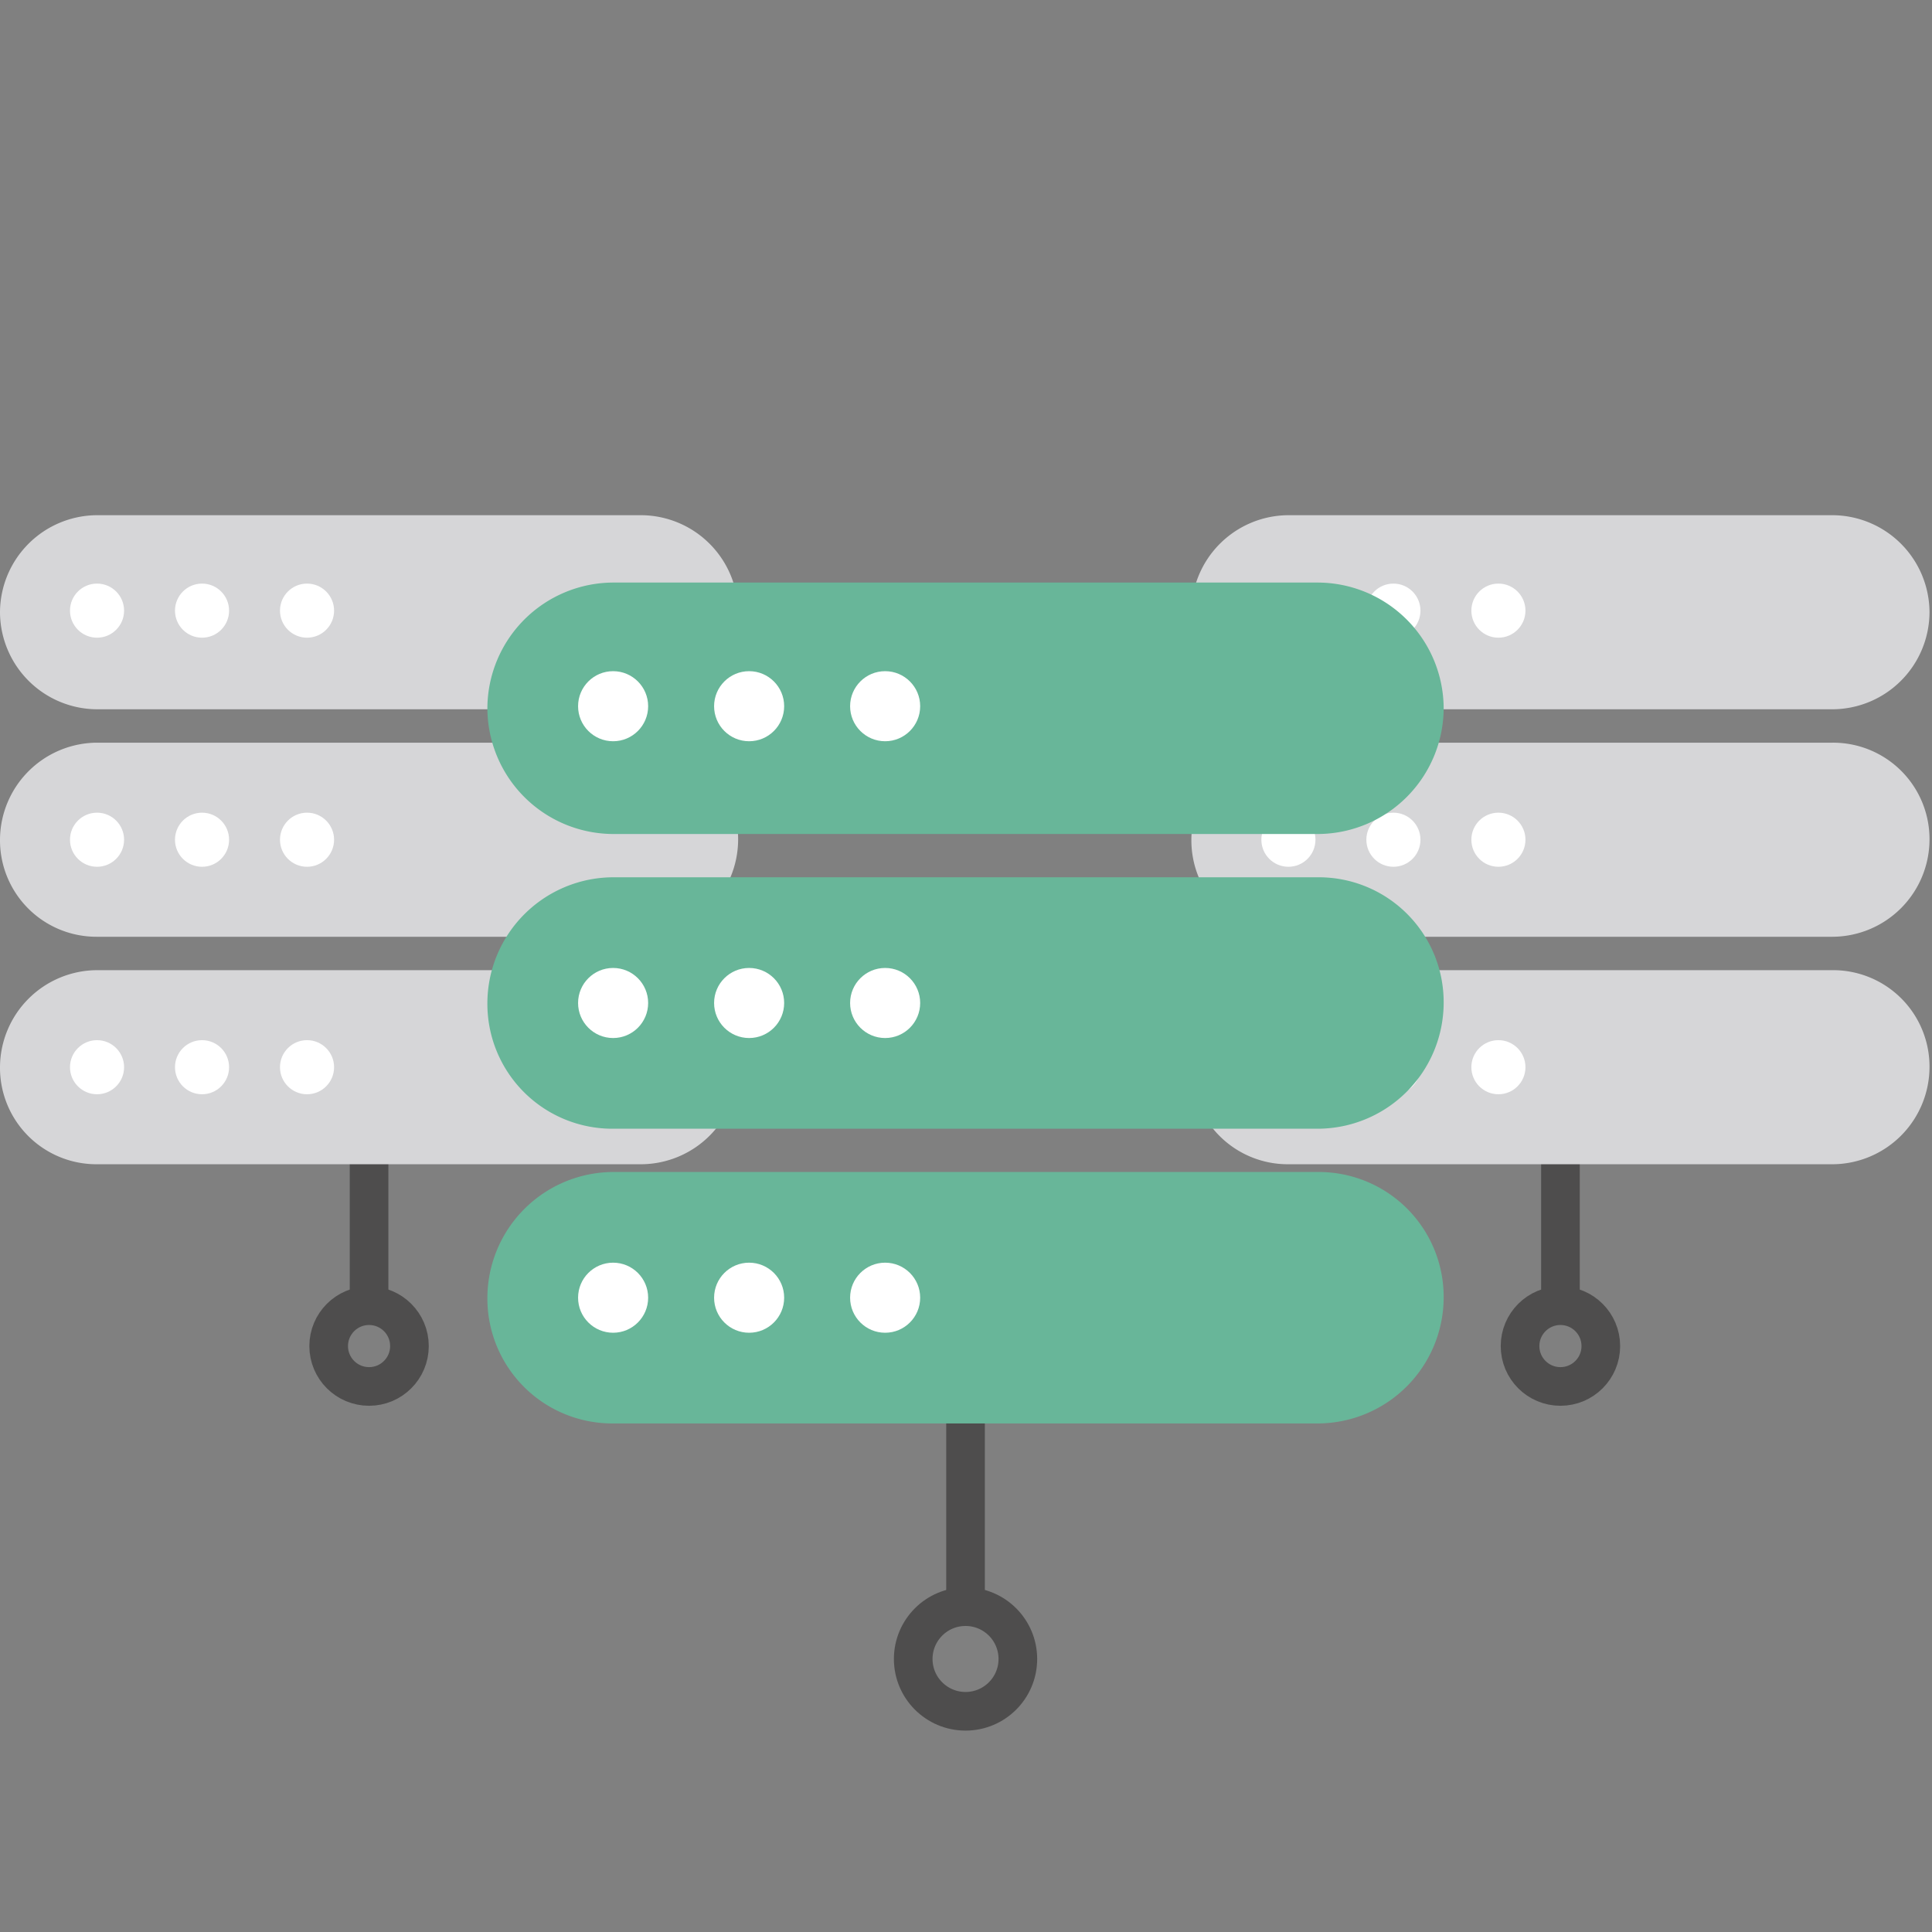 <svg xmlns="http://www.w3.org/2000/svg" width="75" height="75" viewBox="0 0 75 75">
  <rect x="0" y="0" width="75" height="75" fill="#808080" stroke="none"/>
  <g id="Group_2844" data-name="Group 2844" transform="translate(-688 -3505)">
    <rect id="Rectangle_542" data-name="Rectangle 542" width="75" height="75" transform="translate(688 3505)" fill="none"/>
    <g id="Group_2287" data-name="Group 2287" transform="translate(-50 -6.234)">
      <g id="Group_2285" data-name="Group 2285" transform="translate(784.249 3531.234)">
        <line id="Line_19" data-name="Line 19" y2="5.776" transform="translate(14.327 24.435)" fill="none" stroke="#4e4d4d" stroke-linecap="round" stroke-linejoin="round" stroke-width="1.5"/>
        <ellipse id="Ellipse_64" data-name="Ellipse 64" cx="1.568" cy="1.568" rx="1.568" ry="1.568" transform="translate(12.759 30.686)" fill="none" stroke="#4e4d4d" stroke-linecap="round" stroke-linejoin="round" stroke-width="1.5"/>
        <g id="Group_534" data-name="Group 534" transform="translate(0 0)">
          <path id="Path_331" data-name="Path 331" d="M-636.881-220.288a3.782,3.782,0,0,0-3.767,3.767,3.782,3.782,0,0,0,3.767,3.767h21.12a3.781,3.781,0,0,0,3.767-3.767,3.782,3.782,0,0,0-3.767-3.767Z" transform="translate(640.648 220.288)" fill="#d6d6d8"/>
          <ellipse id="Ellipse_65" data-name="Ellipse 65" cx="1.05" cy="1.05" rx="1.05" ry="1.05" transform="translate(2.717 2.655)" fill="#fff"/>
          <ellipse id="Ellipse_66" data-name="Ellipse 66" cx="1.05" cy="1.05" rx="1.05" ry="1.05" transform="translate(6.793 2.655)" fill="#fff"/>
          <ellipse id="Ellipse_67" data-name="Ellipse 67" cx="1.05" cy="1.05" rx="1.05" ry="1.05" transform="translate(10.869 2.655)" fill="#fff"/>
        </g>
        <g id="Group_535" data-name="Group 535" transform="translate(0 8.831)">
          <path id="Path_332" data-name="Path 332" d="M-636.881-203.961a3.782,3.782,0,0,0-3.767,3.767,3.743,3.743,0,0,0,3.767,3.767h21.12a3.782,3.782,0,0,0,3.767-3.767,3.742,3.742,0,0,0-3.767-3.767Z" transform="translate(640.648 203.961)" fill="#d6d6d8"/>
          <ellipse id="Ellipse_68" data-name="Ellipse 68" cx="1.05" cy="1.05" rx="1.05" ry="1.05" transform="translate(2.717 2.717)" fill="#fff"/>
          <ellipse id="Ellipse_69" data-name="Ellipse 69" cx="1.05" cy="1.05" rx="1.05" ry="1.05" transform="translate(6.793 2.717)" fill="#fff"/>
          <ellipse id="Ellipse_70" data-name="Ellipse 70" cx="1.05" cy="1.05" rx="1.05" ry="1.05" transform="translate(10.869 2.717)" fill="#fff"/>
        </g>
        <g id="Group_536" data-name="Group 536" transform="translate(0 17.662)">
          <path id="Path_333" data-name="Path 333" d="M-636.881-187.634a3.782,3.782,0,0,0-3.767,3.767,3.743,3.743,0,0,0,3.767,3.767h21.12a3.782,3.782,0,0,0,3.767-3.767,3.742,3.742,0,0,0-3.767-3.767Z" transform="translate(640.648 187.634)" fill="#d6d6d8"/>
          <ellipse id="Ellipse_71" data-name="Ellipse 71" cx="1.05" cy="1.05" rx="1.05" ry="1.05" transform="translate(2.717 2.717)" fill="#fff"/>
          <ellipse id="Ellipse_72" data-name="Ellipse 72" cx="1.05" cy="1.05" rx="1.05" ry="1.05" transform="translate(6.793 2.717)" fill="#fff"/>
          <ellipse id="Ellipse_73" data-name="Ellipse 73" cx="1.05" cy="1.05" rx="1.05" ry="1.05" transform="translate(10.869 2.717)" fill="#fff"/>
        </g>
      </g>
      <g id="Group_2286" data-name="Group 2286" transform="translate(738 3531.234)">
        <line id="Line_19-2" data-name="Line 19" y2="5.776" transform="translate(14.327 24.435)" fill="none" stroke="#4e4d4d" stroke-linecap="round" stroke-linejoin="round" stroke-width="1.5"/>
        <ellipse id="Ellipse_64-2" data-name="Ellipse 64" cx="1.568" cy="1.568" rx="1.568" ry="1.568" transform="translate(12.759 30.686)" fill="none" stroke="#4e4d4d" stroke-linecap="round" stroke-linejoin="round" stroke-width="1.5"/>
        <g id="Group_534-2" data-name="Group 534" transform="translate(0 0)">
          <path id="Path_331-2" data-name="Path 331" d="M-636.881-220.288a3.782,3.782,0,0,0-3.767,3.767,3.782,3.782,0,0,0,3.767,3.767h21.12a3.781,3.781,0,0,0,3.767-3.767,3.782,3.782,0,0,0-3.767-3.767Z" transform="translate(640.648 220.288)" fill="#d6d6d8"/>
          <ellipse id="Ellipse_65-2" data-name="Ellipse 65" cx="1.05" cy="1.05" rx="1.05" ry="1.05" transform="translate(2.717 2.655)" fill="#fff"/>
          <ellipse id="Ellipse_66-2" data-name="Ellipse 66" cx="1.05" cy="1.05" rx="1.05" ry="1.05" transform="translate(6.793 2.655)" fill="#fff"/>
          <ellipse id="Ellipse_67-2" data-name="Ellipse 67" cx="1.05" cy="1.05" rx="1.05" ry="1.05" transform="translate(10.869 2.655)" fill="#fff"/>
        </g>
        <g id="Group_535-2" data-name="Group 535" transform="translate(0 8.831)">
          <path id="Path_332-2" data-name="Path 332" d="M-636.881-203.961a3.782,3.782,0,0,0-3.767,3.767,3.743,3.743,0,0,0,3.767,3.767h21.12a3.782,3.782,0,0,0,3.767-3.767,3.742,3.742,0,0,0-3.767-3.767Z" transform="translate(640.648 203.961)" fill="#d6d6d8"/>
          <ellipse id="Ellipse_68-2" data-name="Ellipse 68" cx="1.05" cy="1.05" rx="1.05" ry="1.05" transform="translate(2.717 2.717)" fill="#fff"/>
          <ellipse id="Ellipse_69-2" data-name="Ellipse 69" cx="1.05" cy="1.05" rx="1.05" ry="1.05" transform="translate(6.793 2.717)" fill="#fff"/>
          <ellipse id="Ellipse_70-2" data-name="Ellipse 70" cx="1.05" cy="1.05" rx="1.05" ry="1.05" transform="translate(10.869 2.717)" fill="#fff"/>
        </g>
        <g id="Group_536-2" data-name="Group 536" transform="translate(0 17.662)">
          <path id="Path_333-2" data-name="Path 333" d="M-636.881-187.634a3.782,3.782,0,0,0-3.767,3.767,3.743,3.743,0,0,0,3.767,3.767h21.12a3.782,3.782,0,0,0,3.767-3.767,3.742,3.742,0,0,0-3.767-3.767Z" transform="translate(640.648 187.634)" fill="#d6d6d8"/>
          <ellipse id="Ellipse_71-2" data-name="Ellipse 71" cx="1.05" cy="1.05" rx="1.05" ry="1.05" transform="translate(2.717 2.717)" fill="#fff"/>
          <ellipse id="Ellipse_72-2" data-name="Ellipse 72" cx="1.05" cy="1.05" rx="1.05" ry="1.05" transform="translate(6.793 2.717)" fill="#fff"/>
          <ellipse id="Ellipse_73-2" data-name="Ellipse 73" cx="1.05" cy="1.05" rx="1.05" ry="1.05" transform="translate(10.869 2.717)" fill="#fff"/>
        </g>
      </g>
      <g id="Group_2284" data-name="Group 2284" transform="translate(756.92 3533.849)">
        <line id="Line_19-3" data-name="Line 19" y2="7.483" transform="translate(18.562 31.658)" fill="none" stroke="#4e4d4d" stroke-linecap="round" stroke-linejoin="round" stroke-width="1.5"/>
        <circle id="Ellipse_64-3" data-name="Ellipse 64" cx="2.031" cy="2.031" r="2.031" transform="translate(16.531 39.755)" fill="none" stroke="#4e4d4d" stroke-linecap="round" stroke-linejoin="round" stroke-width="1.5"/>
        <g id="Group_534-3" data-name="Group 534" transform="translate(0 0)">
          <path id="Path_331-3" data-name="Path 331" d="M-635.767-220.288a4.9,4.9,0,0,0-4.881,4.881,4.9,4.9,0,0,0,4.881,4.88h27.362a4.9,4.9,0,0,0,4.88-4.88,4.9,4.9,0,0,0-4.88-4.881Z" transform="translate(640.648 220.288)" fill="#68b699"/>
          <circle id="Ellipse_65-3" data-name="Ellipse 65" cx="1.36" cy="1.36" r="1.36" transform="translate(3.521 3.44)" fill="#fff"/>
          <circle id="Ellipse_66-3" data-name="Ellipse 66" cx="1.36" cy="1.36" r="1.36" transform="translate(8.801 3.44)" fill="#fff"/>
          <circle id="Ellipse_67-3" data-name="Ellipse 67" cx="1.36" cy="1.36" r="1.36" transform="translate(14.081 3.44)" fill="#fff"/>
        </g>
        <g id="Group_535-3" data-name="Group 535" transform="translate(0 11.441)">
          <path id="Path_332-3" data-name="Path 332" d="M-635.767-203.961a4.9,4.9,0,0,0-4.881,4.881,4.849,4.849,0,0,0,4.881,4.88h27.362a4.9,4.9,0,0,0,4.88-4.88,4.849,4.849,0,0,0-4.88-4.881Z" transform="translate(640.648 203.961)" fill="#68b699"/>
          <circle id="Ellipse_68-3" data-name="Ellipse 68" cx="1.36" cy="1.36" r="1.36" transform="translate(3.521 3.52)" fill="#fff"/>
          <circle id="Ellipse_69-3" data-name="Ellipse 69" cx="1.36" cy="1.36" r="1.36" transform="translate(8.801 3.52)" fill="#fff"/>
          <circle id="Ellipse_70-3" data-name="Ellipse 70" cx="1.36" cy="1.36" r="1.36" transform="translate(14.081 3.52)" fill="#fff"/>
        </g>
        <g id="Group_536-3" data-name="Group 536" transform="translate(0 22.882)">
          <path id="Path_333-3" data-name="Path 333" d="M-635.767-187.634a4.9,4.9,0,0,0-4.881,4.881,4.849,4.849,0,0,0,4.881,4.88h27.362a4.9,4.9,0,0,0,4.88-4.88,4.849,4.849,0,0,0-4.88-4.881Z" transform="translate(640.648 187.634)" fill="#68b699"/>
          <circle id="Ellipse_71-3" data-name="Ellipse 71" cx="1.36" cy="1.36" r="1.36" transform="translate(3.521 3.52)" fill="#fff"/>
          <circle id="Ellipse_72-3" data-name="Ellipse 72" cx="1.36" cy="1.36" r="1.36" transform="translate(8.801 3.52)" fill="#fff"/>
          <circle id="Ellipse_73-3" data-name="Ellipse 73" cx="1.36" cy="1.36" r="1.36" transform="translate(14.081 3.52)" fill="#fff"/>
        </g>
      </g>
    </g>
  </g>
</svg>
